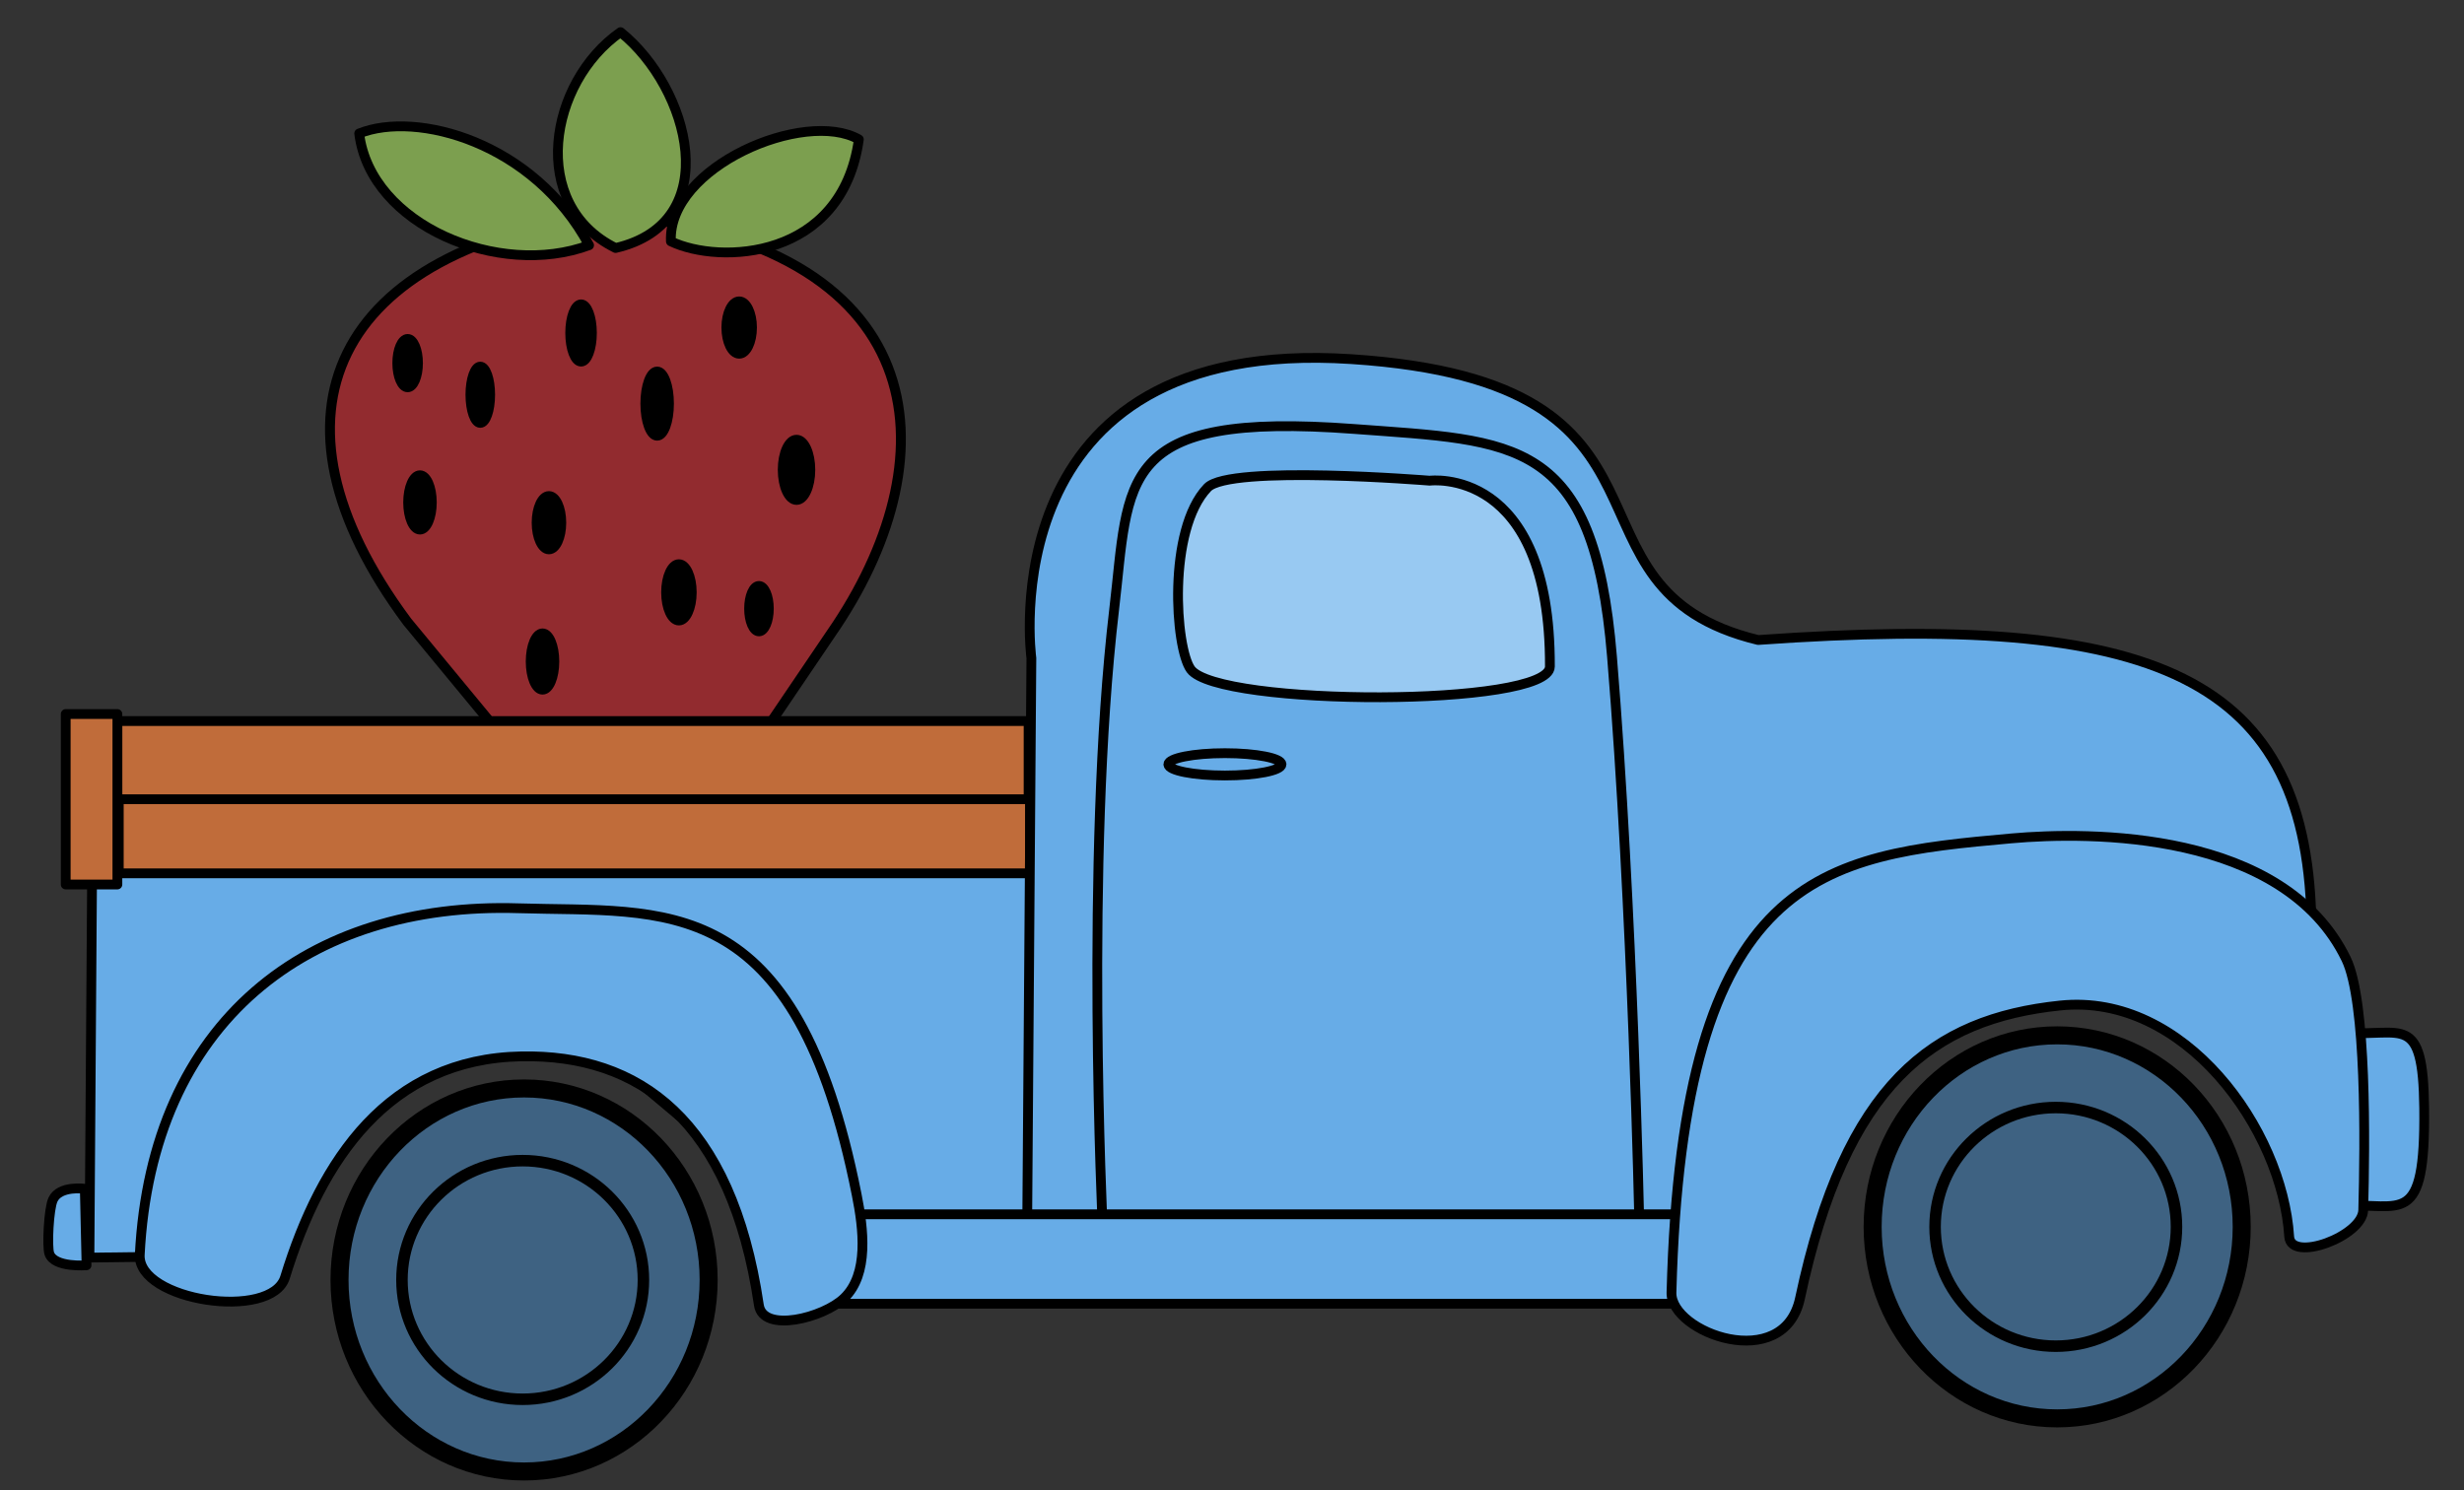 <?xml version="1.0" encoding="UTF-8"?>
<svg xmlns="http://www.w3.org/2000/svg" xmlns:xlink="http://www.w3.org/1999/xlink" width="200px" height="121px" viewBox="0 0 200 121" version="1.1">
<rect x="0" y="0" width="200" height="121" fill="#333333" stroke="none"/>
<g id="surface1">
<path style="fill-rule:nonzero;fill:rgb(40.392%,67.451%,90.588%);fill-opacity:1;stroke-width:3.78;stroke-linecap:round;stroke-linejoin:round;stroke:rgb(0%,0%,0%);stroke-opacity:1;stroke-miterlimit:4;" d="M 35.645 330.043 L 34.564 486.167 L 77.252 485.628 L 197.172 376.512 L 318.155 478.06 L 416.481 479.138 L 411.617 317.083 Z M 35.645 330.043 " transform="matrix(0.21,0,0,0.21,0,0)"/>
<path style="fill-rule:nonzero;fill:rgb(75.294%,42.353%,22.745%);fill-opacity:1;stroke-width:3.78;stroke-linecap:round;stroke-linejoin:round;stroke:rgb(0%,0%,0%);stroke-opacity:1;stroke-miterlimit:4;" d="M 45.911 307.357 L 398.109 307.357 L 398.109 337.612 L 45.911 337.612 Z M 45.911 307.357 " transform="matrix(0.21,0,0,0.21,0,0)"/>
<path style="fill-rule:nonzero;fill:rgb(24.314%,38.431%,50.98%);fill-opacity:1;stroke-width:6.966;stroke-linecap:round;stroke-linejoin:round;stroke:rgb(0%,0%,0%);stroke-opacity:1;stroke-miterlimit:4;" d="M 866.463 474.267 C 866.463 433.395 834.526 400.24 795.137 400.24 C 755.747 400.24 723.81 433.395 723.81 474.267 C 723.81 515.157 755.747 548.312 795.137 548.312 C 834.526 548.312 866.463 515.157 866.463 474.267 Z M 866.463 474.267 " transform="matrix(0.21,0,0,0.21,0,0)"/>
<path style="fill-rule:nonzero;fill:rgb(24.314%,38.431%,50.98%);fill-opacity:1;stroke-width:4.447;stroke-linecap:round;stroke-linejoin:round;stroke:rgb(0%,0%,0%);stroke-opacity:1;stroke-miterlimit:4;" d="M 841.253 474.267 C 841.253 448.81 820.365 428.151 794.596 428.151 C 768.827 428.151 747.94 448.81 747.94 474.267 C 747.94 499.742 768.827 520.401 794.596 520.401 C 820.365 520.401 841.253 499.742 841.253 474.267 Z M 841.253 474.267 " transform="matrix(0.21,0,0,0.21,0,0)"/>
<path style="fill-rule:nonzero;fill:rgb(57.255%,16.863%,18.431%);fill-opacity:1;stroke-width:3.831;stroke-linecap:round;stroke-linejoin:round;stroke:rgb(0%,0%,0%);stroke-opacity:1;stroke-miterlimit:4;" d="M 191.75 281.901 L 157.391 240.304 C 97.71 159.955 129.573 96.248 234.531 82.525 C 361.849 94.537 367.178 175.556 323.484 241.55 L 295.628 282.682 Z M 191.75 281.901 " transform="matrix(0.21,0,0,0.21,0,0)"/>
<path style="fill-rule:nonzero;fill:rgb(48.627%,62.353%,30.98%);fill-opacity:1;stroke-width:3.78;stroke-linecap:round;stroke-linejoin:round;stroke:rgb(0%,0%,0%);stroke-opacity:1;stroke-miterlimit:4;" d="M 259.313 93.31 C 258.102 64.45 310.963 41.95 331.962 53.888 C 325.478 100.506 278.113 102.347 259.313 93.31 Z M 259.313 93.31 " transform="matrix(0.21,0,0,0.21,0,0)"/>
<path style=" stroke:none;fill-rule:nonzero;fill:rgb(100%,100%,100%);fill-opacity:1;" d="M 45.355 19.008 L 33.746 17.93 "/>
<path style="fill-rule:nonzero;fill:rgb(48.627%,62.353%,30.98%);fill-opacity:1;stroke-width:3.78;stroke-linecap:round;stroke-linejoin:round;stroke:rgb(0%,0%,0%);stroke-opacity:1;stroke-miterlimit:4;" d="M 227.693 94.798 C 192.98 107.721 143.137 87.081 138.833 51.583 C 161.025 42.694 206.265 54.948 227.693 94.798 Z M 227.693 94.798 " transform="matrix(0.21,0,0,0.21,0,0)"/>
<path style="fill-rule:nonzero;fill:rgb(48.627%,62.353%,30.98%);fill-opacity:1;stroke-width:3.78;stroke-linecap:round;stroke-linejoin:round;stroke:rgb(0%,0%,0%);stroke-opacity:1;stroke-miterlimit:4;" d="M 237.941 95.876 C 204.067 79.178 212.097 31.816 239.842 12.421 C 266.58 33.917 280.536 86.002 237.941 95.876 Z M 237.941 95.876 " transform="matrix(0.21,0,0,0.21,0,0)"/>
<path style="fill-rule:nonzero;fill:rgb(24.314%,38.431%,50.98%);fill-opacity:1;stroke-width:6.966;stroke-linecap:round;stroke-linejoin:round;stroke:rgb(0%,0%,0%);stroke-opacity:1;stroke-miterlimit:4;" d="M 273.902 494.795 C 273.902 453.924 241.966 420.769 202.557 420.769 C 163.168 420.769 131.231 453.924 131.231 494.795 C 131.231 535.686 163.168 568.841 202.557 568.841 C 241.966 568.841 273.902 535.686 273.902 494.795 Z M 273.902 494.795 " transform="matrix(0.21,0,0,0.21,0,0)"/>
<path style="fill-rule:nonzero;fill:rgb(24.314%,38.431%,50.98%);fill-opacity:1;stroke-width:4.447;stroke-linecap:round;stroke-linejoin:round;stroke:rgb(0%,0%,0%);stroke-opacity:1;stroke-miterlimit:4;" d="M 248.692 494.795 C 248.692 469.339 227.805 448.68 202.017 448.68 C 176.248 448.68 155.36 469.339 155.36 494.795 C 155.36 520.271 176.248 540.93 202.017 540.93 C 227.805 540.93 248.692 520.271 248.692 494.795 Z M 248.692 494.795 " transform="matrix(0.21,0,0,0.21,0,0)"/>
<path style="fill-rule:nonzero;fill:rgb(75.294%,42.353%,22.745%);fill-opacity:1;stroke-width:3.78;stroke-linecap:round;stroke-linejoin:round;stroke:rgb(0%,0%,0%);stroke-opacity:1;stroke-miterlimit:4;" d="M 45.371 278.74 L 397.568 278.74 L 397.568 308.975 L 45.371 308.975 Z M 45.371 278.74 " transform="matrix(0.21,0,0,0.21,0,0)"/>
<path style="fill-rule:nonzero;fill:rgb(40.392%,67.451%,90.588%);fill-opacity:1;stroke-width:3.78;stroke-linecap:round;stroke-linejoin:round;stroke:rgb(0%,0%,0%);stroke-opacity:1;stroke-miterlimit:4;" d="M 397.028 473.188 L 680.079 473.188 C 728.245 353.64 773.709 375.527 893.462 359.758 C 892.978 260.591 833.148 236.566 679.539 247.407 C 597.033 227.362 660.626 147.886 522.352 138.831 C 381.544 129.589 398.649 254.417 398.649 254.417 Z M 397.028 473.188 " transform="matrix(0.21,0,0,0.21,0,0)"/>
<path style="fill-rule:nonzero;fill:rgb(75.294%,42.353%,22.745%);fill-opacity:1;stroke-width:3.78;stroke-linecap:round;stroke-linejoin:round;stroke:rgb(0%,0%,0%);stroke-opacity:1;stroke-miterlimit:4;" d="M 25.397 276.025 L 45.371 276.025 L 45.371 341.926 L 25.397 341.926 Z M 25.397 276.025 " transform="matrix(0.21,0,0,0.21,0,0)"/>
<path style="fill-rule:nonzero;fill:rgb(40.392%,67.451%,90.588%);fill-opacity:1;stroke-width:3.78;stroke-linecap:round;stroke-linejoin:round;stroke:rgb(0%,0%,0%);stroke-opacity:1;stroke-miterlimit:4;" d="M 426.207 474.267 L 633.627 472.649 C 633.627 472.649 631.037 350.833 623.063 253.804 C 616.075 168.824 585.909 170.517 523.433 165.831 C 431.219 158.913 436.604 185.114 430.623 235.748 C 419.313 331.531 426.207 474.267 426.207 474.267 Z M 426.207 474.267 " transform="matrix(0.21,0,0,0.21,0,0)"/>
<path style="fill-rule:nonzero;fill:rgb(59.608%,78.824%,94.902%);fill-opacity:1;stroke-width:3.78;stroke-linecap:round;stroke-linejoin:round;stroke:rgb(0%,0%,0%);stroke-opacity:1;stroke-miterlimit:4;" d="M 460.23 258.75 C 454.231 250.419 451.138 204.862 466.715 188.517 C 475.286 179.517 552.593 185.82 552.593 185.82 C 552.593 185.82 599.324 179.777 599.064 257.671 C 599.008 273.44 470.646 273.198 460.23 258.75 Z M 460.23 258.75 " transform="matrix(0.21,0,0,0.21,0,0)"/>
<path style="fill-rule:nonzero;fill:rgb(40.392%,67.451%,90.588%);fill-opacity:1;stroke-width:3.78;stroke-linecap:round;stroke-linejoin:round;stroke:rgb(0%,0%,0%);stroke-opacity:1;stroke-miterlimit:4;" d="M 495.335 295.475 C 495.335 293.095 485.552 291.161 473.46 291.161 C 461.386 291.161 451.585 293.095 451.585 295.475 C 451.585 297.855 461.386 299.789 473.46 299.789 C 485.552 299.789 495.335 297.855 495.335 295.475 Z M 495.335 295.475 " transform="matrix(0.21,0,0,0.21,0,0)"/>
<path style="fill-rule:nonzero;fill:rgb(40.392%,67.451%,90.588%);fill-opacity:1;stroke-width:3.78;stroke-linecap:round;stroke-linejoin:round;stroke:rgb(0%,0%,0%);stroke-opacity:1;stroke-miterlimit:4;" d="M 315.472 469.413 L 659.024 469.413 L 659.024 503.981 L 315.472 503.981 Z M 315.472 469.413 " transform="matrix(0.21,0,0,0.21,0,0)"/>
<path style="fill-rule:nonzero;fill:rgb(40.392%,67.451%,90.588%);fill-opacity:1;stroke-width:3.78;stroke-linecap:round;stroke-linejoin:round;stroke:rgb(0%,0%,0%);stroke-opacity:1;stroke-miterlimit:4;" d="M 906.747 399.198 C 928.324 400.835 936.578 391.054 936.988 428.355 C 937.491 475.419 928.026 464.82 905.666 466.178 C 883.363 467.517 884.481 397.488 906.747 399.198 Z M 906.747 399.198 " transform="matrix(0.21,0,0,0.21,0,0)"/>
<path style="fill-rule:nonzero;fill:rgb(40.392%,67.451%,90.588%);fill-opacity:1;stroke-width:3.78;stroke-linecap:round;stroke-linejoin:round;stroke:rgb(0%,0%,0%);stroke-opacity:1;stroke-miterlimit:4;" d="M 646.056 499.667 C 645.646 515.231 689.507 531.242 695.749 501.824 C 713.339 418.983 746.971 393.88 796.273 388.711 C 844.439 383.671 882.189 436.686 884.816 478.06 C 885.45 488.176 913.176 477.93 913.436 467.795 C 914.126 441.986 914.759 387.112 906.84 370.748 C 882.729 320.95 807.695 321.378 777.324 324.112 C 704.544 330.638 650.322 336.589 646.056 499.667 Z M 646.056 499.667 " transform="matrix(0.21,0,0,0.21,0,0)"/>
<path style="fill-rule:nonzero;fill:rgb(40.392%,67.451%,90.588%);fill-opacity:1;stroke-width:3.78;stroke-linecap:round;stroke-linejoin:round;stroke:rgb(0%,0%,0%);stroke-opacity:1;stroke-miterlimit:4;" d="M 54.017 485.07 C 53.122 502.884 104.977 510.769 110.194 493.717 C 124.15 448.196 150.218 409.333 201.495 408.366 C 246.792 407.529 282.678 432.595 293.318 504.521 C 294.92 515.436 318.323 509.467 326.261 501.824 C 335.95 492.527 333.751 475.01 331.124 461.845 C 307.59 343.32 257.487 352.878 200.415 351.112 C 119.157 348.601 58.6 394.847 54.017 485.07 Z M 54.017 485.07 " transform="matrix(0.21,0,0,0.21,0,0)"/>
<path style="fill-rule:nonzero;fill:rgb(40.392%,67.451%,90.588%);fill-opacity:1;stroke-width:3.78;stroke-linecap:round;stroke-linejoin:round;stroke:rgb(0%,0%,0%);stroke-opacity:1;stroke-miterlimit:4;" d="M 19.08 484.661 C 18.13 482.002 18.819 467.275 20.477 463.742 C 23.049 458.2 32.775 459.539 32.775 459.539 L 33.446 489.124 C 33.446 489.124 21.036 490.165 19.08 484.661 Z M 19.08 484.661 " transform="matrix(0.21,0,0,0.21,0,0)"/>
<path style="fill-rule:nonzero;fill:rgb(0%,0%,0%);fill-opacity:1;stroke-width:3.78;stroke-linecap:round;stroke-linejoin:round;stroke:rgb(0%,0%,0%);stroke-opacity:1;stroke-miterlimit:4;" d="M 189.458 152.591 C 189.458 146.585 187.744 141.713 185.639 141.713 C 183.533 141.713 181.819 146.585 181.819 152.591 C 181.819 158.597 183.533 163.488 185.639 163.488 C 187.744 163.488 189.458 158.597 189.458 152.591 Z M 189.458 152.591 " transform="matrix(0.21,0,0,0.21,0,0)"/>
<path style="fill-rule:nonzero;fill:rgb(0%,0%,0%);fill-opacity:1;stroke-width:3.78;stroke-linecap:round;stroke-linejoin:round;stroke:rgb(0%,0%,0%);stroke-opacity:1;stroke-miterlimit:4;" d="M 216.96 202.054 C 216.96 196.364 214.818 191.752 212.172 191.752 C 209.545 191.752 207.402 196.364 207.402 202.054 C 207.402 207.762 209.545 212.374 212.172 212.374 C 214.818 212.374 216.96 207.762 216.96 202.054 Z M 216.96 202.054 " transform="matrix(0.21,0,0,0.21,0,0)"/>
<path style="fill-rule:nonzero;fill:rgb(0%,0%,0%);fill-opacity:1;stroke-width:3.78;stroke-linecap:round;stroke-linejoin:round;stroke:rgb(0%,0%,0%);stroke-opacity:1;stroke-miterlimit:4;" d="M 166.913 194.225 C 166.913 188.424 164.863 183.719 162.329 183.719 C 159.795 183.719 157.745 188.424 157.745 194.225 C 157.745 200.027 159.795 204.731 162.329 204.731 C 164.863 204.731 166.913 200.027 166.913 194.225 Z M 166.913 194.225 " transform="matrix(0.21,0,0,0.21,0,0)"/>
<path style="fill-rule:nonzero;fill:rgb(0%,0%,0%);fill-opacity:1;stroke-width:3.78;stroke-linecap:round;stroke-linejoin:round;stroke:rgb(0%,0%,0%);stroke-opacity:1;stroke-miterlimit:4;" d="M 258.586 156.031 C 258.586 149.169 256.537 143.61 254.002 143.61 C 251.468 143.61 249.419 149.169 249.419 156.031 C 249.419 162.893 251.468 168.452 254.002 168.452 C 256.537 168.452 258.586 162.893 258.586 156.031 Z M 258.586 156.031 " transform="matrix(0.21,0,0,0.21,0,0)"/>
<path style="fill-rule:nonzero;fill:rgb(0%,0%,0%);fill-opacity:1;stroke-width:3.78;stroke-linecap:round;stroke-linejoin:round;stroke:rgb(0%,0%,0%);stroke-opacity:1;stroke-miterlimit:4;" d="M 214.277 255.719 C 214.277 249.713 212.228 244.841 209.694 244.841 C 207.16 244.841 205.11 249.713 205.11 255.719 C 205.11 261.744 207.16 266.616 209.694 266.616 C 212.228 266.616 214.277 261.744 214.277 255.719 Z M 214.277 255.719 " transform="matrix(0.21,0,0,0.21,0,0)"/>
<path style="fill-rule:nonzero;fill:rgb(0%,0%,0%);fill-opacity:1;stroke-width:3.78;stroke-linecap:round;stroke-linejoin:round;stroke:rgb(0%,0%,0%);stroke-opacity:1;stroke-miterlimit:4;" d="M 267.381 228.979 C 267.381 222.973 265.145 218.101 262.406 218.101 C 259.667 218.101 257.45 222.973 257.45 228.979 C 257.45 235.004 259.667 239.876 262.406 239.876 C 265.145 239.876 267.381 235.004 267.381 228.979 Z M 267.381 228.979 " transform="matrix(0.21,0,0,0.21,0,0)"/>
<path style="fill-rule:nonzero;fill:rgb(0%,0%,0%);fill-opacity:1;stroke-width:3.78;stroke-linecap:round;stroke-linejoin:round;stroke:rgb(0%,0%,0%);stroke-opacity:1;stroke-miterlimit:4;" d="M 313.218 181.618 C 313.218 175.184 310.814 169.977 307.87 169.977 C 304.907 169.977 302.522 175.184 302.522 181.618 C 302.522 188.052 304.907 193.277 307.87 193.277 C 310.814 193.277 313.218 188.052 313.218 181.618 Z M 313.218 181.618 " transform="matrix(0.21,0,0,0.21,0,0)"/>
<path style="fill-rule:nonzero;fill:rgb(0%,0%,0%);fill-opacity:1;stroke-width:3.78;stroke-linecap:round;stroke-linejoin:round;stroke:rgb(0%,0%,0%);stroke-opacity:1;stroke-miterlimit:4;" d="M 290.672 126.614 C 290.672 121.035 288.455 116.498 285.716 116.498 C 282.958 116.498 280.741 121.035 280.741 126.614 C 280.741 132.211 282.958 136.748 285.716 136.748 C 288.455 136.748 290.672 132.211 290.672 126.614 Z M 290.672 126.614 " transform="matrix(0.21,0,0,0.21,0,0)"/>
<path style="fill-rule:nonzero;fill:rgb(0%,0%,0%);fill-opacity:1;stroke-width:3.78;stroke-linecap:round;stroke-linejoin:round;stroke:rgb(0%,0%,0%);stroke-opacity:1;stroke-miterlimit:4;" d="M 228.792 128.715 C 228.792 122.597 226.91 117.651 224.6 117.651 C 222.271 117.651 220.389 122.597 220.389 128.715 C 220.389 134.833 222.271 139.798 224.6 139.798 C 226.91 139.798 228.792 134.833 228.792 128.715 Z M 228.792 128.715 " transform="matrix(0.21,0,0,0.21,0,0)"/>
<path style="fill-rule:nonzero;fill:rgb(0%,0%,0%);fill-opacity:1;stroke-width:3.78;stroke-linecap:round;stroke-linejoin:round;stroke:rgb(0%,0%,0%);stroke-opacity:1;stroke-miterlimit:4;" d="M 161.565 140.374 C 161.565 135.205 159.776 131.021 157.559 131.021 C 155.342 131.021 153.553 135.205 153.553 140.374 C 153.553 145.543 155.342 149.727 157.559 149.727 C 159.776 149.727 161.565 145.543 161.565 140.374 Z M 161.565 140.374 " transform="matrix(0.21,0,0,0.21,0,0)"/>
<path style="fill-rule:nonzero;fill:rgb(0%,0%,0%);fill-opacity:1;stroke-width:3.78;stroke-linecap:round;stroke-linejoin:round;stroke:rgb(0%,0%,0%);stroke-opacity:1;stroke-miterlimit:4;" d="M 297.175 235.283 C 297.175 230.43 295.461 226.506 293.355 226.506 C 291.231 226.506 289.535 230.43 289.535 235.283 C 289.535 240.136 291.231 244.079 293.355 244.079 C 295.461 244.079 297.175 240.136 297.175 235.283 Z M 297.175 235.283 " transform="matrix(0.21,0,0,0.21,0,0)"/>
</g>
</svg>
